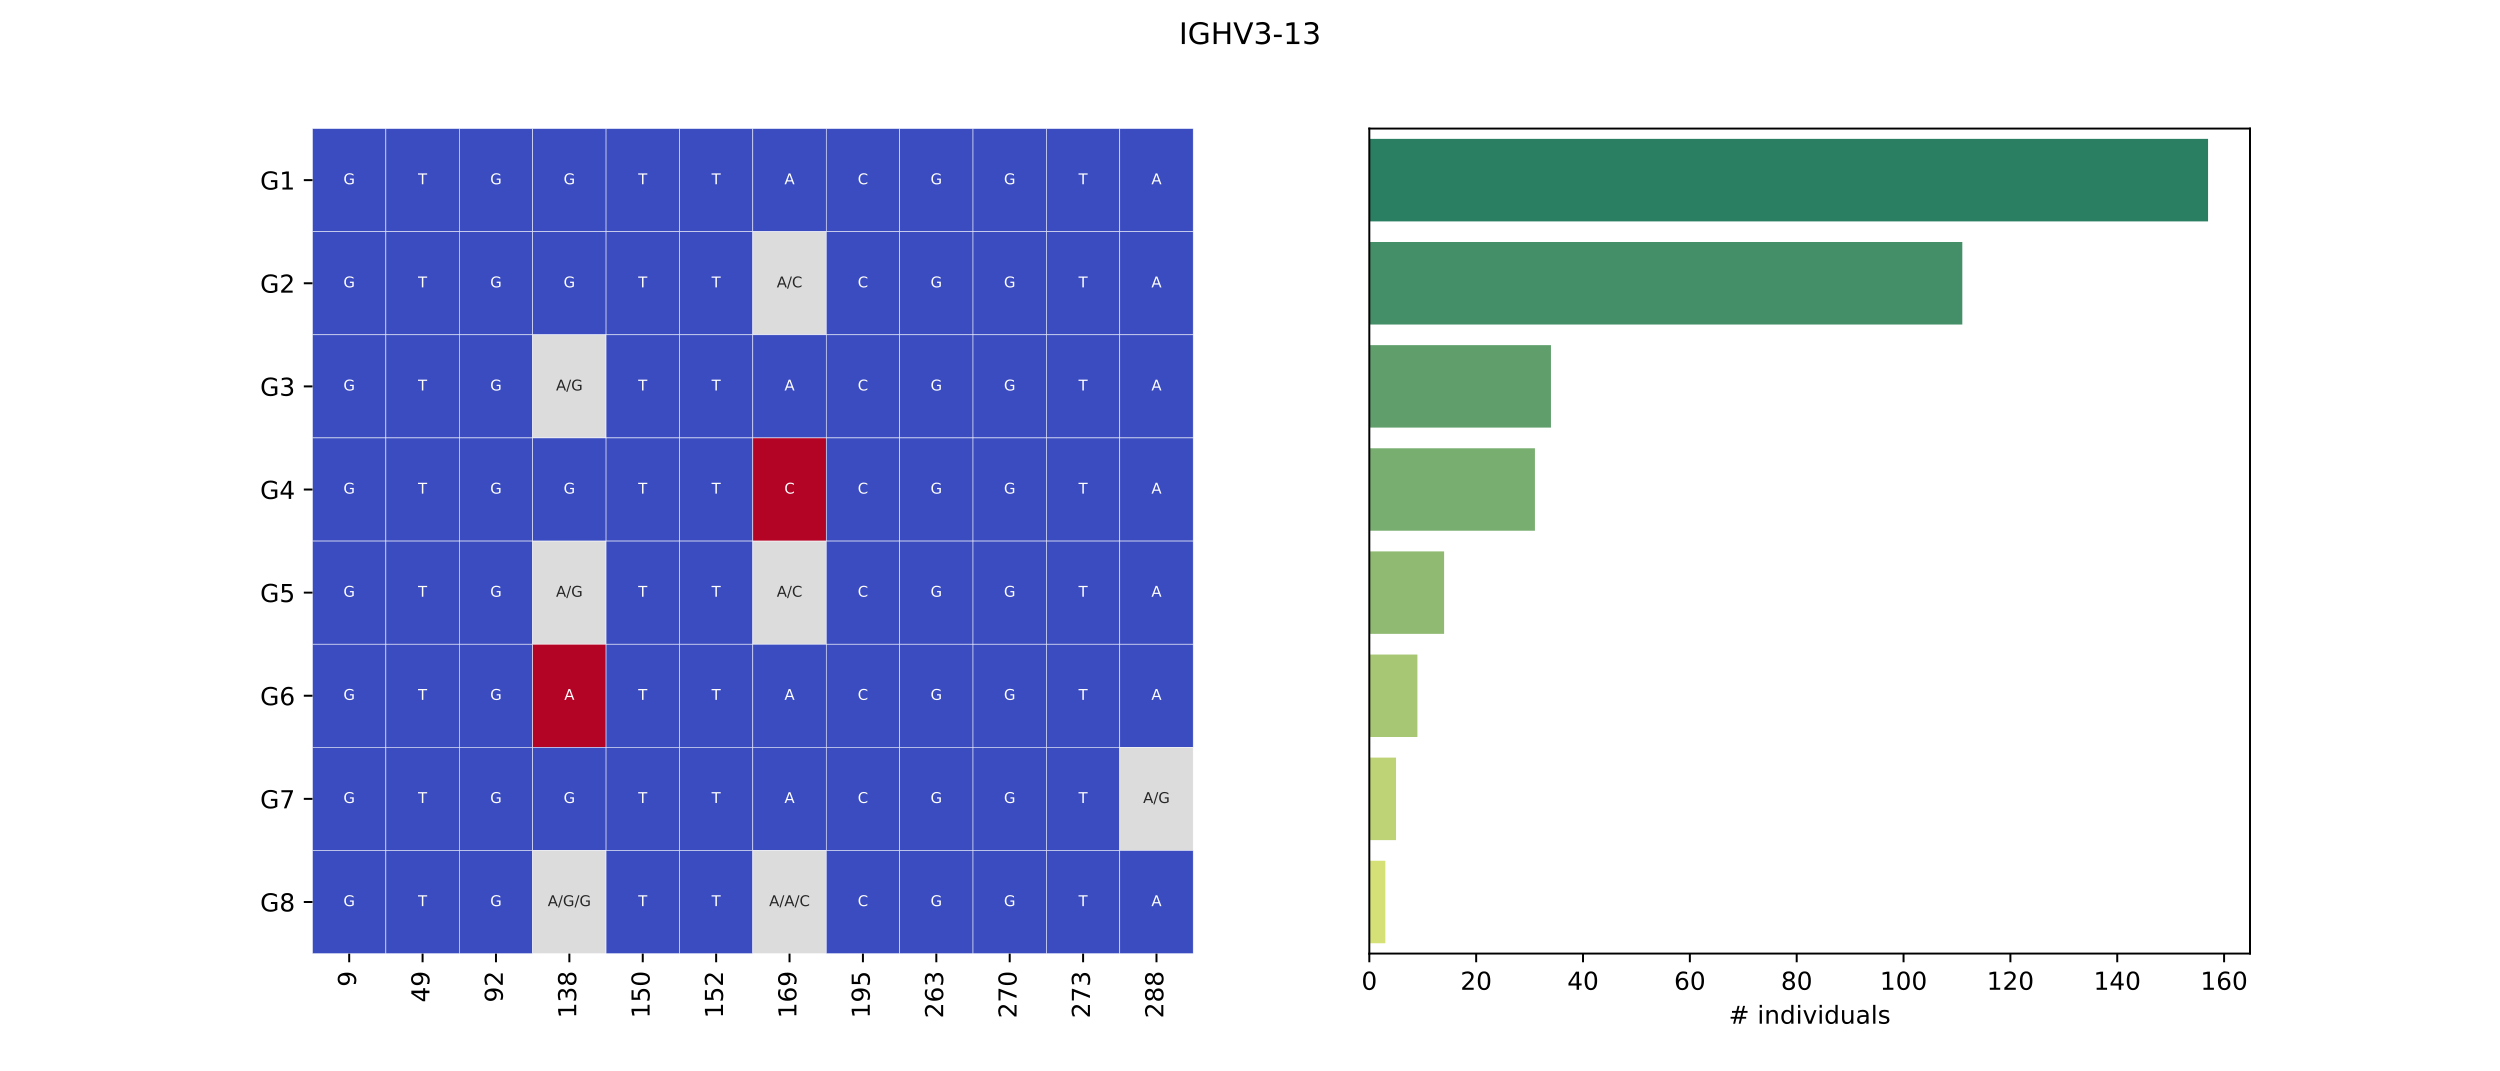 <?xml version="1.0" encoding="utf-8" standalone="no"?>
<!DOCTYPE svg PUBLIC "-//W3C//DTD SVG 1.1//EN"
  "http://www.w3.org/Graphics/SVG/1.1/DTD/svg11.dtd">
<!-- Created with matplotlib (https://matplotlib.org/) -->
<svg height="432pt" version="1.1" viewBox="0 0 1008 432" width="1008pt" xmlns="http://www.w3.org/2000/svg" xmlns:xlink="http://www.w3.org/1999/xlink">
 <defs>
  <style type="text/css">*{stroke-linecap:butt;stroke-linejoin:round;}</style>
 </defs>
 <g id="figure_1">
  <g id="patch_1">
   <path d="M 0 432 
L 1008 432 
L 1008 0 
L 0 0 
z
" style="fill:#ffffff;"/>
  </g>
  <g id="axes_1">
   <g id="patch_2">
    <path d="M 126 384.48 
L 481.091 384.48 
L 481.091 51.84 
L 126 51.84 
z
" style="fill:#ffffff;"/>
   </g>
   <g id="QuadMesh_1">
    <path clip-path="url(#p298247a38e)" d="M 126 51.84 
L 155.591 51.84 
L 155.591 93.42 
L 126 93.42 
L 126 51.84 
" style="fill:#3b4cc0;stroke:#ffffff;stroke-width:0.2;"/>
    <path clip-path="url(#p298247a38e)" d="M 155.591 51.84 
L 185.182 51.84 
L 185.182 93.42 
L 155.591 93.42 
L 155.591 51.84 
" style="fill:#3b4cc0;stroke:#ffffff;stroke-width:0.2;"/>
    <path clip-path="url(#p298247a38e)" d="M 185.182 51.84 
L 214.773 51.84 
L 214.773 93.42 
L 185.182 93.42 
L 185.182 51.84 
" style="fill:#3b4cc0;stroke:#ffffff;stroke-width:0.2;"/>
    <path clip-path="url(#p298247a38e)" d="M 214.773 51.84 
L 244.364 51.84 
L 244.364 93.42 
L 214.773 93.42 
L 214.773 51.84 
" style="fill:#3b4cc0;stroke:#ffffff;stroke-width:0.2;"/>
    <path clip-path="url(#p298247a38e)" d="M 244.364 51.84 
L 273.955 51.84 
L 273.955 93.42 
L 244.364 93.42 
L 244.364 51.84 
" style="fill:#3b4cc0;stroke:#ffffff;stroke-width:0.2;"/>
    <path clip-path="url(#p298247a38e)" d="M 273.955 51.84 
L 303.545 51.84 
L 303.545 93.42 
L 273.955 93.42 
L 273.955 51.84 
" style="fill:#3b4cc0;stroke:#ffffff;stroke-width:0.2;"/>
    <path clip-path="url(#p298247a38e)" d="M 303.545 51.84 
L 333.136 51.84 
L 333.136 93.42 
L 303.545 93.42 
L 303.545 51.84 
" style="fill:#3b4cc0;stroke:#ffffff;stroke-width:0.2;"/>
    <path clip-path="url(#p298247a38e)" d="M 333.136 51.84 
L 362.727 51.84 
L 362.727 93.42 
L 333.136 93.42 
L 333.136 51.84 
" style="fill:#3b4cc0;stroke:#ffffff;stroke-width:0.2;"/>
    <path clip-path="url(#p298247a38e)" d="M 362.727 51.84 
L 392.318 51.84 
L 392.318 93.42 
L 362.727 93.42 
L 362.727 51.84 
" style="fill:#3b4cc0;stroke:#ffffff;stroke-width:0.2;"/>
    <path clip-path="url(#p298247a38e)" d="M 392.318 51.84 
L 421.909 51.84 
L 421.909 93.42 
L 392.318 93.42 
L 392.318 51.84 
" style="fill:#3b4cc0;stroke:#ffffff;stroke-width:0.2;"/>
    <path clip-path="url(#p298247a38e)" d="M 421.909 51.84 
L 451.5 51.84 
L 451.5 93.42 
L 421.909 93.42 
L 421.909 51.84 
" style="fill:#3b4cc0;stroke:#ffffff;stroke-width:0.2;"/>
    <path clip-path="url(#p298247a38e)" d="M 451.5 51.84 
L 481.091 51.84 
L 481.091 93.42 
L 451.5 93.42 
L 451.5 51.84 
" style="fill:#3b4cc0;stroke:#ffffff;stroke-width:0.2;"/>
    <path clip-path="url(#p298247a38e)" d="M 126 93.42 
L 155.591 93.42 
L 155.591 135 
L 126 135 
L 126 93.42 
" style="fill:#3b4cc0;stroke:#ffffff;stroke-width:0.2;"/>
    <path clip-path="url(#p298247a38e)" d="M 155.591 93.42 
L 185.182 93.42 
L 185.182 135 
L 155.591 135 
L 155.591 93.42 
" style="fill:#3b4cc0;stroke:#ffffff;stroke-width:0.2;"/>
    <path clip-path="url(#p298247a38e)" d="M 185.182 93.42 
L 214.773 93.42 
L 214.773 135 
L 185.182 135 
L 185.182 93.42 
" style="fill:#3b4cc0;stroke:#ffffff;stroke-width:0.2;"/>
    <path clip-path="url(#p298247a38e)" d="M 214.773 93.42 
L 244.364 93.42 
L 244.364 135 
L 214.773 135 
L 214.773 93.42 
" style="fill:#3b4cc0;stroke:#ffffff;stroke-width:0.2;"/>
    <path clip-path="url(#p298247a38e)" d="M 244.364 93.42 
L 273.955 93.42 
L 273.955 135 
L 244.364 135 
L 244.364 93.42 
" style="fill:#3b4cc0;stroke:#ffffff;stroke-width:0.2;"/>
    <path clip-path="url(#p298247a38e)" d="M 273.955 93.42 
L 303.545 93.42 
L 303.545 135 
L 273.955 135 
L 273.955 93.42 
" style="fill:#3b4cc0;stroke:#ffffff;stroke-width:0.2;"/>
    <path clip-path="url(#p298247a38e)" d="M 303.545 93.42 
L 333.136 93.42 
L 333.136 135 
L 303.545 135 
L 303.545 93.42 
" style="fill:#dddcdc;stroke:#ffffff;stroke-width:0.2;"/>
    <path clip-path="url(#p298247a38e)" d="M 333.136 93.42 
L 362.727 93.42 
L 362.727 135 
L 333.136 135 
L 333.136 93.42 
" style="fill:#3b4cc0;stroke:#ffffff;stroke-width:0.2;"/>
    <path clip-path="url(#p298247a38e)" d="M 362.727 93.42 
L 392.318 93.42 
L 392.318 135 
L 362.727 135 
L 362.727 93.42 
" style="fill:#3b4cc0;stroke:#ffffff;stroke-width:0.2;"/>
    <path clip-path="url(#p298247a38e)" d="M 392.318 93.42 
L 421.909 93.42 
L 421.909 135 
L 392.318 135 
L 392.318 93.42 
" style="fill:#3b4cc0;stroke:#ffffff;stroke-width:0.2;"/>
    <path clip-path="url(#p298247a38e)" d="M 421.909 93.42 
L 451.5 93.42 
L 451.5 135 
L 421.909 135 
L 421.909 93.42 
" style="fill:#3b4cc0;stroke:#ffffff;stroke-width:0.2;"/>
    <path clip-path="url(#p298247a38e)" d="M 451.5 93.42 
L 481.091 93.42 
L 481.091 135 
L 451.5 135 
L 451.5 93.42 
" style="fill:#3b4cc0;stroke:#ffffff;stroke-width:0.2;"/>
    <path clip-path="url(#p298247a38e)" d="M 126 135 
L 155.591 135 
L 155.591 176.58 
L 126 176.58 
L 126 135 
" style="fill:#3b4cc0;stroke:#ffffff;stroke-width:0.2;"/>
    <path clip-path="url(#p298247a38e)" d="M 155.591 135 
L 185.182 135 
L 185.182 176.58 
L 155.591 176.58 
L 155.591 135 
" style="fill:#3b4cc0;stroke:#ffffff;stroke-width:0.2;"/>
    <path clip-path="url(#p298247a38e)" d="M 185.182 135 
L 214.773 135 
L 214.773 176.58 
L 185.182 176.58 
L 185.182 135 
" style="fill:#3b4cc0;stroke:#ffffff;stroke-width:0.2;"/>
    <path clip-path="url(#p298247a38e)" d="M 214.773 135 
L 244.364 135 
L 244.364 176.58 
L 214.773 176.58 
L 214.773 135 
" style="fill:#dddcdc;stroke:#ffffff;stroke-width:0.2;"/>
    <path clip-path="url(#p298247a38e)" d="M 244.364 135 
L 273.955 135 
L 273.955 176.58 
L 244.364 176.58 
L 244.364 135 
" style="fill:#3b4cc0;stroke:#ffffff;stroke-width:0.2;"/>
    <path clip-path="url(#p298247a38e)" d="M 273.955 135 
L 303.545 135 
L 303.545 176.58 
L 273.955 176.58 
L 273.955 135 
" style="fill:#3b4cc0;stroke:#ffffff;stroke-width:0.2;"/>
    <path clip-path="url(#p298247a38e)" d="M 303.545 135 
L 333.136 135 
L 333.136 176.58 
L 303.545 176.58 
L 303.545 135 
" style="fill:#3b4cc0;stroke:#ffffff;stroke-width:0.2;"/>
    <path clip-path="url(#p298247a38e)" d="M 333.136 135 
L 362.727 135 
L 362.727 176.58 
L 333.136 176.58 
L 333.136 135 
" style="fill:#3b4cc0;stroke:#ffffff;stroke-width:0.2;"/>
    <path clip-path="url(#p298247a38e)" d="M 362.727 135 
L 392.318 135 
L 392.318 176.58 
L 362.727 176.58 
L 362.727 135 
" style="fill:#3b4cc0;stroke:#ffffff;stroke-width:0.2;"/>
    <path clip-path="url(#p298247a38e)" d="M 392.318 135 
L 421.909 135 
L 421.909 176.58 
L 392.318 176.58 
L 392.318 135 
" style="fill:#3b4cc0;stroke:#ffffff;stroke-width:0.2;"/>
    <path clip-path="url(#p298247a38e)" d="M 421.909 135 
L 451.5 135 
L 451.5 176.58 
L 421.909 176.58 
L 421.909 135 
" style="fill:#3b4cc0;stroke:#ffffff;stroke-width:0.2;"/>
    <path clip-path="url(#p298247a38e)" d="M 451.5 135 
L 481.091 135 
L 481.091 176.58 
L 451.5 176.58 
L 451.5 135 
" style="fill:#3b4cc0;stroke:#ffffff;stroke-width:0.2;"/>
    <path clip-path="url(#p298247a38e)" d="M 126 176.58 
L 155.591 176.58 
L 155.591 218.16 
L 126 218.16 
L 126 176.58 
" style="fill:#3b4cc0;stroke:#ffffff;stroke-width:0.2;"/>
    <path clip-path="url(#p298247a38e)" d="M 155.591 176.58 
L 185.182 176.58 
L 185.182 218.16 
L 155.591 218.16 
L 155.591 176.58 
" style="fill:#3b4cc0;stroke:#ffffff;stroke-width:0.2;"/>
    <path clip-path="url(#p298247a38e)" d="M 185.182 176.58 
L 214.773 176.58 
L 214.773 218.16 
L 185.182 218.16 
L 185.182 176.58 
" style="fill:#3b4cc0;stroke:#ffffff;stroke-width:0.2;"/>
    <path clip-path="url(#p298247a38e)" d="M 214.773 176.58 
L 244.364 176.58 
L 244.364 218.16 
L 214.773 218.16 
L 214.773 176.58 
" style="fill:#3b4cc0;stroke:#ffffff;stroke-width:0.2;"/>
    <path clip-path="url(#p298247a38e)" d="M 244.364 176.58 
L 273.955 176.58 
L 273.955 218.16 
L 244.364 218.16 
L 244.364 176.58 
" style="fill:#3b4cc0;stroke:#ffffff;stroke-width:0.2;"/>
    <path clip-path="url(#p298247a38e)" d="M 273.955 176.58 
L 303.545 176.58 
L 303.545 218.16 
L 273.955 218.16 
L 273.955 176.58 
" style="fill:#3b4cc0;stroke:#ffffff;stroke-width:0.2;"/>
    <path clip-path="url(#p298247a38e)" d="M 303.545 176.58 
L 333.136 176.58 
L 333.136 218.16 
L 303.545 218.16 
L 303.545 176.58 
" style="fill:#b40426;stroke:#ffffff;stroke-width:0.2;"/>
    <path clip-path="url(#p298247a38e)" d="M 333.136 176.58 
L 362.727 176.58 
L 362.727 218.16 
L 333.136 218.16 
L 333.136 176.58 
" style="fill:#3b4cc0;stroke:#ffffff;stroke-width:0.2;"/>
    <path clip-path="url(#p298247a38e)" d="M 362.727 176.58 
L 392.318 176.58 
L 392.318 218.16 
L 362.727 218.16 
L 362.727 176.58 
" style="fill:#3b4cc0;stroke:#ffffff;stroke-width:0.2;"/>
    <path clip-path="url(#p298247a38e)" d="M 392.318 176.58 
L 421.909 176.58 
L 421.909 218.16 
L 392.318 218.16 
L 392.318 176.58 
" style="fill:#3b4cc0;stroke:#ffffff;stroke-width:0.2;"/>
    <path clip-path="url(#p298247a38e)" d="M 421.909 176.58 
L 451.5 176.58 
L 451.5 218.16 
L 421.909 218.16 
L 421.909 176.58 
" style="fill:#3b4cc0;stroke:#ffffff;stroke-width:0.2;"/>
    <path clip-path="url(#p298247a38e)" d="M 451.5 176.58 
L 481.091 176.58 
L 481.091 218.16 
L 451.5 218.16 
L 451.5 176.58 
" style="fill:#3b4cc0;stroke:#ffffff;stroke-width:0.2;"/>
    <path clip-path="url(#p298247a38e)" d="M 126 218.16 
L 155.591 218.16 
L 155.591 259.74 
L 126 259.74 
L 126 218.16 
" style="fill:#3b4cc0;stroke:#ffffff;stroke-width:0.2;"/>
    <path clip-path="url(#p298247a38e)" d="M 155.591 218.16 
L 185.182 218.16 
L 185.182 259.74 
L 155.591 259.74 
L 155.591 218.16 
" style="fill:#3b4cc0;stroke:#ffffff;stroke-width:0.2;"/>
    <path clip-path="url(#p298247a38e)" d="M 185.182 218.16 
L 214.773 218.16 
L 214.773 259.74 
L 185.182 259.74 
L 185.182 218.16 
" style="fill:#3b4cc0;stroke:#ffffff;stroke-width:0.2;"/>
    <path clip-path="url(#p298247a38e)" d="M 214.773 218.16 
L 244.364 218.16 
L 244.364 259.74 
L 214.773 259.74 
L 214.773 218.16 
" style="fill:#dddcdc;stroke:#ffffff;stroke-width:0.2;"/>
    <path clip-path="url(#p298247a38e)" d="M 244.364 218.16 
L 273.955 218.16 
L 273.955 259.74 
L 244.364 259.74 
L 244.364 218.16 
" style="fill:#3b4cc0;stroke:#ffffff;stroke-width:0.2;"/>
    <path clip-path="url(#p298247a38e)" d="M 273.955 218.16 
L 303.545 218.16 
L 303.545 259.74 
L 273.955 259.74 
L 273.955 218.16 
" style="fill:#3b4cc0;stroke:#ffffff;stroke-width:0.2;"/>
    <path clip-path="url(#p298247a38e)" d="M 303.545 218.16 
L 333.136 218.16 
L 333.136 259.74 
L 303.545 259.74 
L 303.545 218.16 
" style="fill:#dddcdc;stroke:#ffffff;stroke-width:0.2;"/>
    <path clip-path="url(#p298247a38e)" d="M 333.136 218.16 
L 362.727 218.16 
L 362.727 259.74 
L 333.136 259.74 
L 333.136 218.16 
" style="fill:#3b4cc0;stroke:#ffffff;stroke-width:0.2;"/>
    <path clip-path="url(#p298247a38e)" d="M 362.727 218.16 
L 392.318 218.16 
L 392.318 259.74 
L 362.727 259.74 
L 362.727 218.16 
" style="fill:#3b4cc0;stroke:#ffffff;stroke-width:0.2;"/>
    <path clip-path="url(#p298247a38e)" d="M 392.318 218.16 
L 421.909 218.16 
L 421.909 259.74 
L 392.318 259.74 
L 392.318 218.16 
" style="fill:#3b4cc0;stroke:#ffffff;stroke-width:0.2;"/>
    <path clip-path="url(#p298247a38e)" d="M 421.909 218.16 
L 451.5 218.16 
L 451.5 259.74 
L 421.909 259.74 
L 421.909 218.16 
" style="fill:#3b4cc0;stroke:#ffffff;stroke-width:0.2;"/>
    <path clip-path="url(#p298247a38e)" d="M 451.5 218.16 
L 481.091 218.16 
L 481.091 259.74 
L 451.5 259.74 
L 451.5 218.16 
" style="fill:#3b4cc0;stroke:#ffffff;stroke-width:0.2;"/>
    <path clip-path="url(#p298247a38e)" d="M 126 259.74 
L 155.591 259.74 
L 155.591 301.32 
L 126 301.32 
L 126 259.74 
" style="fill:#3b4cc0;stroke:#ffffff;stroke-width:0.2;"/>
    <path clip-path="url(#p298247a38e)" d="M 155.591 259.74 
L 185.182 259.74 
L 185.182 301.32 
L 155.591 301.32 
L 155.591 259.74 
" style="fill:#3b4cc0;stroke:#ffffff;stroke-width:0.2;"/>
    <path clip-path="url(#p298247a38e)" d="M 185.182 259.74 
L 214.773 259.74 
L 214.773 301.32 
L 185.182 301.32 
L 185.182 259.74 
" style="fill:#3b4cc0;stroke:#ffffff;stroke-width:0.2;"/>
    <path clip-path="url(#p298247a38e)" d="M 214.773 259.74 
L 244.364 259.74 
L 244.364 301.32 
L 214.773 301.32 
L 214.773 259.74 
" style="fill:#b40426;stroke:#ffffff;stroke-width:0.2;"/>
    <path clip-path="url(#p298247a38e)" d="M 244.364 259.74 
L 273.955 259.74 
L 273.955 301.32 
L 244.364 301.32 
L 244.364 259.74 
" style="fill:#3b4cc0;stroke:#ffffff;stroke-width:0.2;"/>
    <path clip-path="url(#p298247a38e)" d="M 273.955 259.74 
L 303.545 259.74 
L 303.545 301.32 
L 273.955 301.32 
L 273.955 259.74 
" style="fill:#3b4cc0;stroke:#ffffff;stroke-width:0.2;"/>
    <path clip-path="url(#p298247a38e)" d="M 303.545 259.74 
L 333.136 259.74 
L 333.136 301.32 
L 303.545 301.32 
L 303.545 259.74 
" style="fill:#3b4cc0;stroke:#ffffff;stroke-width:0.2;"/>
    <path clip-path="url(#p298247a38e)" d="M 333.136 259.74 
L 362.727 259.74 
L 362.727 301.32 
L 333.136 301.32 
L 333.136 259.74 
" style="fill:#3b4cc0;stroke:#ffffff;stroke-width:0.2;"/>
    <path clip-path="url(#p298247a38e)" d="M 362.727 259.74 
L 392.318 259.74 
L 392.318 301.32 
L 362.727 301.32 
L 362.727 259.74 
" style="fill:#3b4cc0;stroke:#ffffff;stroke-width:0.2;"/>
    <path clip-path="url(#p298247a38e)" d="M 392.318 259.74 
L 421.909 259.74 
L 421.909 301.32 
L 392.318 301.32 
L 392.318 259.74 
" style="fill:#3b4cc0;stroke:#ffffff;stroke-width:0.2;"/>
    <path clip-path="url(#p298247a38e)" d="M 421.909 259.74 
L 451.5 259.74 
L 451.5 301.32 
L 421.909 301.32 
L 421.909 259.74 
" style="fill:#3b4cc0;stroke:#ffffff;stroke-width:0.2;"/>
    <path clip-path="url(#p298247a38e)" d="M 451.5 259.74 
L 481.091 259.74 
L 481.091 301.32 
L 451.5 301.32 
L 451.5 259.74 
" style="fill:#3b4cc0;stroke:#ffffff;stroke-width:0.2;"/>
    <path clip-path="url(#p298247a38e)" d="M 126 301.32 
L 155.591 301.32 
L 155.591 342.9 
L 126 342.9 
L 126 301.32 
" style="fill:#3b4cc0;stroke:#ffffff;stroke-width:0.2;"/>
    <path clip-path="url(#p298247a38e)" d="M 155.591 301.32 
L 185.182 301.32 
L 185.182 342.9 
L 155.591 342.9 
L 155.591 301.32 
" style="fill:#3b4cc0;stroke:#ffffff;stroke-width:0.2;"/>
    <path clip-path="url(#p298247a38e)" d="M 185.182 301.32 
L 214.773 301.32 
L 214.773 342.9 
L 185.182 342.9 
L 185.182 301.32 
" style="fill:#3b4cc0;stroke:#ffffff;stroke-width:0.2;"/>
    <path clip-path="url(#p298247a38e)" d="M 214.773 301.32 
L 244.364 301.32 
L 244.364 342.9 
L 214.773 342.9 
L 214.773 301.32 
" style="fill:#3b4cc0;stroke:#ffffff;stroke-width:0.2;"/>
    <path clip-path="url(#p298247a38e)" d="M 244.364 301.32 
L 273.955 301.32 
L 273.955 342.9 
L 244.364 342.9 
L 244.364 301.32 
" style="fill:#3b4cc0;stroke:#ffffff;stroke-width:0.2;"/>
    <path clip-path="url(#p298247a38e)" d="M 273.955 301.32 
L 303.545 301.32 
L 303.545 342.9 
L 273.955 342.9 
L 273.955 301.32 
" style="fill:#3b4cc0;stroke:#ffffff;stroke-width:0.2;"/>
    <path clip-path="url(#p298247a38e)" d="M 303.545 301.32 
L 333.136 301.32 
L 333.136 342.9 
L 303.545 342.9 
L 303.545 301.32 
" style="fill:#3b4cc0;stroke:#ffffff;stroke-width:0.2;"/>
    <path clip-path="url(#p298247a38e)" d="M 333.136 301.32 
L 362.727 301.32 
L 362.727 342.9 
L 333.136 342.9 
L 333.136 301.32 
" style="fill:#3b4cc0;stroke:#ffffff;stroke-width:0.2;"/>
    <path clip-path="url(#p298247a38e)" d="M 362.727 301.32 
L 392.318 301.32 
L 392.318 342.9 
L 362.727 342.9 
L 362.727 301.32 
" style="fill:#3b4cc0;stroke:#ffffff;stroke-width:0.2;"/>
    <path clip-path="url(#p298247a38e)" d="M 392.318 301.32 
L 421.909 301.32 
L 421.909 342.9 
L 392.318 342.9 
L 392.318 301.32 
" style="fill:#3b4cc0;stroke:#ffffff;stroke-width:0.2;"/>
    <path clip-path="url(#p298247a38e)" d="M 421.909 301.32 
L 451.5 301.32 
L 451.5 342.9 
L 421.909 342.9 
L 421.909 301.32 
" style="fill:#3b4cc0;stroke:#ffffff;stroke-width:0.2;"/>
    <path clip-path="url(#p298247a38e)" d="M 451.5 301.32 
L 481.091 301.32 
L 481.091 342.9 
L 451.5 342.9 
L 451.5 301.32 
" style="fill:#dddcdc;stroke:#ffffff;stroke-width:0.2;"/>
    <path clip-path="url(#p298247a38e)" d="M 126 342.9 
L 155.591 342.9 
L 155.591 384.48 
L 126 384.48 
L 126 342.9 
" style="fill:#3b4cc0;stroke:#ffffff;stroke-width:0.2;"/>
    <path clip-path="url(#p298247a38e)" d="M 155.591 342.9 
L 185.182 342.9 
L 185.182 384.48 
L 155.591 384.48 
L 155.591 342.9 
" style="fill:#3b4cc0;stroke:#ffffff;stroke-width:0.2;"/>
    <path clip-path="url(#p298247a38e)" d="M 185.182 342.9 
L 214.773 342.9 
L 214.773 384.48 
L 185.182 384.48 
L 185.182 342.9 
" style="fill:#3b4cc0;stroke:#ffffff;stroke-width:0.2;"/>
    <path clip-path="url(#p298247a38e)" d="M 214.773 342.9 
L 244.364 342.9 
L 244.364 384.48 
L 214.773 384.48 
L 214.773 342.9 
" style="fill:#dddcdc;stroke:#ffffff;stroke-width:0.2;"/>
    <path clip-path="url(#p298247a38e)" d="M 244.364 342.9 
L 273.955 342.9 
L 273.955 384.48 
L 244.364 384.48 
L 244.364 342.9 
" style="fill:#3b4cc0;stroke:#ffffff;stroke-width:0.2;"/>
    <path clip-path="url(#p298247a38e)" d="M 273.955 342.9 
L 303.545 342.9 
L 303.545 384.48 
L 273.955 384.48 
L 273.955 342.9 
" style="fill:#3b4cc0;stroke:#ffffff;stroke-width:0.2;"/>
    <path clip-path="url(#p298247a38e)" d="M 303.545 342.9 
L 333.136 342.9 
L 333.136 384.48 
L 303.545 384.48 
L 303.545 342.9 
" style="fill:#dddcdc;stroke:#ffffff;stroke-width:0.2;"/>
    <path clip-path="url(#p298247a38e)" d="M 333.136 342.9 
L 362.727 342.9 
L 362.727 384.48 
L 333.136 384.48 
L 333.136 342.9 
" style="fill:#3b4cc0;stroke:#ffffff;stroke-width:0.2;"/>
    <path clip-path="url(#p298247a38e)" d="M 362.727 342.9 
L 392.318 342.9 
L 392.318 384.48 
L 362.727 384.48 
L 362.727 342.9 
" style="fill:#3b4cc0;stroke:#ffffff;stroke-width:0.2;"/>
    <path clip-path="url(#p298247a38e)" d="M 392.318 342.9 
L 421.909 342.9 
L 421.909 384.48 
L 392.318 384.48 
L 392.318 342.9 
" style="fill:#3b4cc0;stroke:#ffffff;stroke-width:0.2;"/>
    <path clip-path="url(#p298247a38e)" d="M 421.909 342.9 
L 451.5 342.9 
L 451.5 384.48 
L 421.909 384.48 
L 421.909 342.9 
" style="fill:#3b4cc0;stroke:#ffffff;stroke-width:0.2;"/>
    <path clip-path="url(#p298247a38e)" d="M 451.5 342.9 
L 481.091 342.9 
L 481.091 384.48 
L 451.5 384.48 
L 451.5 342.9 
" style="fill:#3b4cc0;stroke:#ffffff;stroke-width:0.2;"/>
   </g>
   <g id="matplotlib.axis_1">
    <g id="xtick_1">
     <g id="line2d_1">
      <defs>
       <path d="M 0 0 
L 0 3.5 
" id="mf6b28bc250" style="stroke:#000000;stroke-width:0.8;"/>
      </defs>
      <g>
       <use style="stroke:#000000;stroke-width:0.8;" x="140.795" xlink:href="#mf6b28bc250" y="384.48"/>
      </g>
     </g>
     <g id="text_1">
      <!-- 9 -->
      <g transform="translate(143.555 397.842)rotate(-90)scale(0.1 -0.1)">
       <defs>
        <path d="M 10.984 1.516 
L 10.984 10.5 
Q 14.703 8.734 18.5 7.812 
Q 22.312 6.891 25.984 6.891 
Q 35.75 6.891 40.891 13.453 
Q 46.047 20.016 46.781 33.406 
Q 43.953 29.203 39.594 26.953 
Q 35.25 24.703 29.984 24.703 
Q 19.047 24.703 12.672 31.312 
Q 6.297 37.938 6.297 49.422 
Q 6.297 60.641 12.938 67.422 
Q 19.578 74.219 30.609 74.219 
Q 43.266 74.219 49.922 64.516 
Q 56.594 54.828 56.594 36.375 
Q 56.594 19.141 48.406 8.859 
Q 40.234 -1.422 26.422 -1.422 
Q 22.703 -1.422 18.891 -0.688 
Q 15.094 0.047 10.984 1.516 
z
M 30.609 32.422 
Q 37.25 32.422 41.125 36.953 
Q 45.016 41.5 45.016 49.422 
Q 45.016 57.281 41.125 61.844 
Q 37.25 66.406 30.609 66.406 
Q 23.969 66.406 20.094 61.844 
Q 16.219 57.281 16.219 49.422 
Q 16.219 41.5 20.094 36.953 
Q 23.969 32.422 30.609 32.422 
z
" id="DejaVuSans-57"/>
       </defs>
       <use xlink:href="#DejaVuSans-57"/>
      </g>
     </g>
    </g>
    <g id="xtick_2">
     <g id="line2d_2">
      <g>
       <use style="stroke:#000000;stroke-width:0.8;" x="170.386" xlink:href="#mf6b28bc250" y="384.48"/>
      </g>
     </g>
     <g id="text_2">
      <!-- 49 -->
      <g transform="translate(173.146 404.205)rotate(-90)scale(0.1 -0.1)">
       <defs>
        <path d="M 37.797 64.312 
L 12.891 25.391 
L 37.797 25.391 
z
M 35.203 72.906 
L 47.609 72.906 
L 47.609 25.391 
L 58.016 25.391 
L 58.016 17.188 
L 47.609 17.188 
L 47.609 0 
L 37.797 0 
L 37.797 17.188 
L 4.891 17.188 
L 4.891 26.703 
z
" id="DejaVuSans-52"/>
       </defs>
       <use xlink:href="#DejaVuSans-52"/>
       <use x="63.623" xlink:href="#DejaVuSans-57"/>
      </g>
     </g>
    </g>
    <g id="xtick_3">
     <g id="line2d_3">
      <g>
       <use style="stroke:#000000;stroke-width:0.8;" x="199.977" xlink:href="#mf6b28bc250" y="384.48"/>
      </g>
     </g>
     <g id="text_3">
      <!-- 92 -->
      <g transform="translate(202.737 404.205)rotate(-90)scale(0.1 -0.1)">
       <defs>
        <path d="M 19.188 8.297 
L 53.609 8.297 
L 53.609 0 
L 7.328 0 
L 7.328 8.297 
Q 12.938 14.109 22.625 23.891 
Q 32.328 33.688 34.812 36.531 
Q 39.547 41.844 41.422 45.531 
Q 43.312 49.219 43.312 52.781 
Q 43.312 58.594 39.234 62.25 
Q 35.156 65.922 28.609 65.922 
Q 23.969 65.922 18.812 64.312 
Q 13.672 62.703 7.812 59.422 
L 7.812 69.391 
Q 13.766 71.781 18.938 73 
Q 24.125 74.219 28.422 74.219 
Q 39.75 74.219 46.484 68.547 
Q 53.219 62.891 53.219 53.422 
Q 53.219 48.922 51.531 44.891 
Q 49.859 40.875 45.406 35.406 
Q 44.188 33.984 37.641 27.219 
Q 31.109 20.453 19.188 8.297 
z
" id="DejaVuSans-50"/>
       </defs>
       <use xlink:href="#DejaVuSans-57"/>
       <use x="63.623" xlink:href="#DejaVuSans-50"/>
      </g>
     </g>
    </g>
    <g id="xtick_4">
     <g id="line2d_4">
      <g>
       <use style="stroke:#000000;stroke-width:0.8;" x="229.568" xlink:href="#mf6b28bc250" y="384.48"/>
      </g>
     </g>
     <g id="text_4">
      <!-- 138 -->
      <g transform="translate(232.328 410.567)rotate(-90)scale(0.1 -0.1)">
       <defs>
        <path d="M 12.406 8.297 
L 28.516 8.297 
L 28.516 63.922 
L 10.984 60.406 
L 10.984 69.391 
L 28.422 72.906 
L 38.281 72.906 
L 38.281 8.297 
L 54.391 8.297 
L 54.391 0 
L 12.406 0 
z
" id="DejaVuSans-49"/>
        <path d="M 40.578 39.312 
Q 47.656 37.797 51.625 33 
Q 55.609 28.219 55.609 21.188 
Q 55.609 10.406 48.188 4.484 
Q 40.766 -1.422 27.094 -1.422 
Q 22.516 -1.422 17.656 -0.516 
Q 12.797 0.391 7.625 2.203 
L 7.625 11.719 
Q 11.719 9.328 16.594 8.109 
Q 21.484 6.891 26.812 6.891 
Q 36.078 6.891 40.938 10.547 
Q 45.797 14.203 45.797 21.188 
Q 45.797 27.641 41.281 31.266 
Q 36.766 34.906 28.719 34.906 
L 20.219 34.906 
L 20.219 43.016 
L 29.109 43.016 
Q 36.375 43.016 40.234 45.922 
Q 44.094 48.828 44.094 54.297 
Q 44.094 59.906 40.109 62.906 
Q 36.141 65.922 28.719 65.922 
Q 24.656 65.922 20.016 65.031 
Q 15.375 64.156 9.812 62.312 
L 9.812 71.094 
Q 15.438 72.656 20.344 73.438 
Q 25.25 74.219 29.594 74.219 
Q 40.828 74.219 47.359 69.109 
Q 53.906 64.016 53.906 55.328 
Q 53.906 49.266 50.438 45.094 
Q 46.969 40.922 40.578 39.312 
z
" id="DejaVuSans-51"/>
        <path d="M 31.781 34.625 
Q 24.75 34.625 20.719 30.859 
Q 16.703 27.094 16.703 20.516 
Q 16.703 13.922 20.719 10.156 
Q 24.75 6.391 31.781 6.391 
Q 38.812 6.391 42.859 10.172 
Q 46.922 13.969 46.922 20.516 
Q 46.922 27.094 42.891 30.859 
Q 38.875 34.625 31.781 34.625 
z
M 21.922 38.812 
Q 15.578 40.375 12.031 44.719 
Q 8.5 49.078 8.5 55.328 
Q 8.5 64.062 14.719 69.141 
Q 20.953 74.219 31.781 74.219 
Q 42.672 74.219 48.875 69.141 
Q 55.078 64.062 55.078 55.328 
Q 55.078 49.078 51.531 44.719 
Q 48 40.375 41.703 38.812 
Q 48.828 37.156 52.797 32.312 
Q 56.781 27.484 56.781 20.516 
Q 56.781 9.906 50.312 4.234 
Q 43.844 -1.422 31.781 -1.422 
Q 19.734 -1.422 13.25 4.234 
Q 6.781 9.906 6.781 20.516 
Q 6.781 27.484 10.781 32.312 
Q 14.797 37.156 21.922 38.812 
z
M 18.312 54.391 
Q 18.312 48.734 21.844 45.562 
Q 25.391 42.391 31.781 42.391 
Q 38.141 42.391 41.719 45.562 
Q 45.312 48.734 45.312 54.391 
Q 45.312 60.062 41.719 63.234 
Q 38.141 66.406 31.781 66.406 
Q 25.391 66.406 21.844 63.234 
Q 18.312 60.062 18.312 54.391 
z
" id="DejaVuSans-56"/>
       </defs>
       <use xlink:href="#DejaVuSans-49"/>
       <use x="63.623" xlink:href="#DejaVuSans-51"/>
       <use x="127.246" xlink:href="#DejaVuSans-56"/>
      </g>
     </g>
    </g>
    <g id="xtick_5">
     <g id="line2d_5">
      <g>
       <use style="stroke:#000000;stroke-width:0.8;" x="259.159" xlink:href="#mf6b28bc250" y="384.48"/>
      </g>
     </g>
     <g id="text_5">
      <!-- 150 -->
      <g transform="translate(261.918 410.567)rotate(-90)scale(0.1 -0.1)">
       <defs>
        <path d="M 10.797 72.906 
L 49.516 72.906 
L 49.516 64.594 
L 19.828 64.594 
L 19.828 46.734 
Q 21.969 47.469 24.109 47.828 
Q 26.266 48.188 28.422 48.188 
Q 40.625 48.188 47.75 41.5 
Q 54.891 34.812 54.891 23.391 
Q 54.891 11.625 47.562 5.094 
Q 40.234 -1.422 26.906 -1.422 
Q 22.312 -1.422 17.547 -0.641 
Q 12.797 0.141 7.719 1.703 
L 7.719 11.625 
Q 12.109 9.234 16.797 8.062 
Q 21.484 6.891 26.703 6.891 
Q 35.156 6.891 40.078 11.328 
Q 45.016 15.766 45.016 23.391 
Q 45.016 31 40.078 35.438 
Q 35.156 39.891 26.703 39.891 
Q 22.75 39.891 18.812 39.016 
Q 14.891 38.141 10.797 36.281 
z
" id="DejaVuSans-53"/>
        <path d="M 31.781 66.406 
Q 24.172 66.406 20.328 58.906 
Q 16.5 51.422 16.5 36.375 
Q 16.5 21.391 20.328 13.891 
Q 24.172 6.391 31.781 6.391 
Q 39.453 6.391 43.281 13.891 
Q 47.125 21.391 47.125 36.375 
Q 47.125 51.422 43.281 58.906 
Q 39.453 66.406 31.781 66.406 
z
M 31.781 74.219 
Q 44.047 74.219 50.516 64.516 
Q 56.984 54.828 56.984 36.375 
Q 56.984 17.969 50.516 8.266 
Q 44.047 -1.422 31.781 -1.422 
Q 19.531 -1.422 13.062 8.266 
Q 6.594 17.969 6.594 36.375 
Q 6.594 54.828 13.062 64.516 
Q 19.531 74.219 31.781 74.219 
z
" id="DejaVuSans-48"/>
       </defs>
       <use xlink:href="#DejaVuSans-49"/>
       <use x="63.623" xlink:href="#DejaVuSans-53"/>
       <use x="127.246" xlink:href="#DejaVuSans-48"/>
      </g>
     </g>
    </g>
    <g id="xtick_6">
     <g id="line2d_6">
      <g>
       <use style="stroke:#000000;stroke-width:0.8;" x="288.75" xlink:href="#mf6b28bc250" y="384.48"/>
      </g>
     </g>
     <g id="text_6">
      <!-- 152 -->
      <g transform="translate(291.509 410.567)rotate(-90)scale(0.1 -0.1)">
       <use xlink:href="#DejaVuSans-49"/>
       <use x="63.623" xlink:href="#DejaVuSans-53"/>
       <use x="127.246" xlink:href="#DejaVuSans-50"/>
      </g>
     </g>
    </g>
    <g id="xtick_7">
     <g id="line2d_7">
      <g>
       <use style="stroke:#000000;stroke-width:0.8;" x="318.341" xlink:href="#mf6b28bc250" y="384.48"/>
      </g>
     </g>
     <g id="text_7">
      <!-- 169 -->
      <g transform="translate(321.1 410.567)rotate(-90)scale(0.1 -0.1)">
       <defs>
        <path d="M 33.016 40.375 
Q 26.375 40.375 22.484 35.828 
Q 18.609 31.297 18.609 23.391 
Q 18.609 15.531 22.484 10.953 
Q 26.375 6.391 33.016 6.391 
Q 39.656 6.391 43.531 10.953 
Q 47.406 15.531 47.406 23.391 
Q 47.406 31.297 43.531 35.828 
Q 39.656 40.375 33.016 40.375 
z
M 52.594 71.297 
L 52.594 62.312 
Q 48.875 64.062 45.094 64.984 
Q 41.312 65.922 37.594 65.922 
Q 27.828 65.922 22.672 59.328 
Q 17.531 52.734 16.797 39.406 
Q 19.672 43.656 24.016 45.922 
Q 28.375 48.188 33.594 48.188 
Q 44.578 48.188 50.953 41.516 
Q 57.328 34.859 57.328 23.391 
Q 57.328 12.156 50.688 5.359 
Q 44.047 -1.422 33.016 -1.422 
Q 20.359 -1.422 13.672 8.266 
Q 6.984 17.969 6.984 36.375 
Q 6.984 53.656 15.188 63.938 
Q 23.391 74.219 37.203 74.219 
Q 40.922 74.219 44.703 73.484 
Q 48.484 72.75 52.594 71.297 
z
" id="DejaVuSans-54"/>
       </defs>
       <use xlink:href="#DejaVuSans-49"/>
       <use x="63.623" xlink:href="#DejaVuSans-54"/>
       <use x="127.246" xlink:href="#DejaVuSans-57"/>
      </g>
     </g>
    </g>
    <g id="xtick_8">
     <g id="line2d_8">
      <g>
       <use style="stroke:#000000;stroke-width:0.8;" x="347.932" xlink:href="#mf6b28bc250" y="384.48"/>
      </g>
     </g>
     <g id="text_8">
      <!-- 195 -->
      <g transform="translate(350.691 410.567)rotate(-90)scale(0.1 -0.1)">
       <use xlink:href="#DejaVuSans-49"/>
       <use x="63.623" xlink:href="#DejaVuSans-57"/>
       <use x="127.246" xlink:href="#DejaVuSans-53"/>
      </g>
     </g>
    </g>
    <g id="xtick_9">
     <g id="line2d_9">
      <g>
       <use style="stroke:#000000;stroke-width:0.8;" x="377.523" xlink:href="#mf6b28bc250" y="384.48"/>
      </g>
     </g>
     <g id="text_9">
      <!-- 263 -->
      <g transform="translate(380.282 410.567)rotate(-90)scale(0.1 -0.1)">
       <use xlink:href="#DejaVuSans-50"/>
       <use x="63.623" xlink:href="#DejaVuSans-54"/>
       <use x="127.246" xlink:href="#DejaVuSans-51"/>
      </g>
     </g>
    </g>
    <g id="xtick_10">
     <g id="line2d_10">
      <g>
       <use style="stroke:#000000;stroke-width:0.8;" x="407.114" xlink:href="#mf6b28bc250" y="384.48"/>
      </g>
     </g>
     <g id="text_10">
      <!-- 270 -->
      <g transform="translate(409.873 410.567)rotate(-90)scale(0.1 -0.1)">
       <defs>
        <path d="M 8.203 72.906 
L 55.078 72.906 
L 55.078 68.703 
L 28.609 0 
L 18.312 0 
L 43.219 64.594 
L 8.203 64.594 
z
" id="DejaVuSans-55"/>
       </defs>
       <use xlink:href="#DejaVuSans-50"/>
       <use x="63.623" xlink:href="#DejaVuSans-55"/>
       <use x="127.246" xlink:href="#DejaVuSans-48"/>
      </g>
     </g>
    </g>
    <g id="xtick_11">
     <g id="line2d_11">
      <g>
       <use style="stroke:#000000;stroke-width:0.8;" x="436.705" xlink:href="#mf6b28bc250" y="384.48"/>
      </g>
     </g>
     <g id="text_11">
      <!-- 273 -->
      <g transform="translate(439.464 410.567)rotate(-90)scale(0.1 -0.1)">
       <use xlink:href="#DejaVuSans-50"/>
       <use x="63.623" xlink:href="#DejaVuSans-55"/>
       <use x="127.246" xlink:href="#DejaVuSans-51"/>
      </g>
     </g>
    </g>
    <g id="xtick_12">
     <g id="line2d_12">
      <g>
       <use style="stroke:#000000;stroke-width:0.8;" x="466.295" xlink:href="#mf6b28bc250" y="384.48"/>
      </g>
     </g>
     <g id="text_12">
      <!-- 288 -->
      <g transform="translate(469.055 410.567)rotate(-90)scale(0.1 -0.1)">
       <use xlink:href="#DejaVuSans-50"/>
       <use x="63.623" xlink:href="#DejaVuSans-56"/>
       <use x="127.246" xlink:href="#DejaVuSans-56"/>
      </g>
     </g>
    </g>
   </g>
   <g id="matplotlib.axis_2">
    <g id="ytick_1">
     <g id="line2d_13">
      <defs>
       <path d="M 0 0 
L -3.5 0 
" id="mda420de8bc" style="stroke:#000000;stroke-width:0.8;"/>
      </defs>
      <g>
       <use style="stroke:#000000;stroke-width:0.8;" x="126" xlink:href="#mda420de8bc" y="72.63"/>
      </g>
     </g>
     <g id="text_13">
      <!-- G1 -->
      <g transform="translate(104.889 76.429)scale(0.1 -0.1)">
       <defs>
        <path d="M 59.516 10.406 
L 59.516 29.984 
L 43.406 29.984 
L 43.406 38.094 
L 69.281 38.094 
L 69.281 6.781 
Q 63.578 2.734 56.688 0.656 
Q 49.812 -1.422 42 -1.422 
Q 24.906 -1.422 15.25 8.562 
Q 5.609 18.562 5.609 36.375 
Q 5.609 54.25 15.25 64.234 
Q 24.906 74.219 42 74.219 
Q 49.125 74.219 55.547 72.453 
Q 61.969 70.703 67.391 67.281 
L 67.391 56.781 
Q 61.922 61.422 55.766 63.766 
Q 49.609 66.109 42.828 66.109 
Q 29.438 66.109 22.719 58.641 
Q 16.016 51.172 16.016 36.375 
Q 16.016 21.625 22.719 14.156 
Q 29.438 6.688 42.828 6.688 
Q 48.047 6.688 52.141 7.594 
Q 56.25 8.5 59.516 10.406 
z
" id="DejaVuSans-71"/>
       </defs>
       <use xlink:href="#DejaVuSans-71"/>
       <use x="77.49" xlink:href="#DejaVuSans-49"/>
      </g>
     </g>
    </g>
    <g id="ytick_2">
     <g id="line2d_14">
      <g>
       <use style="stroke:#000000;stroke-width:0.8;" x="126" xlink:href="#mda420de8bc" y="114.21"/>
      </g>
     </g>
     <g id="text_14">
      <!-- G2 -->
      <g transform="translate(104.889 118.009)scale(0.1 -0.1)">
       <use xlink:href="#DejaVuSans-71"/>
       <use x="77.49" xlink:href="#DejaVuSans-50"/>
      </g>
     </g>
    </g>
    <g id="ytick_3">
     <g id="line2d_15">
      <g>
       <use style="stroke:#000000;stroke-width:0.8;" x="126" xlink:href="#mda420de8bc" y="155.79"/>
      </g>
     </g>
     <g id="text_15">
      <!-- G3 -->
      <g transform="translate(104.889 159.589)scale(0.1 -0.1)">
       <use xlink:href="#DejaVuSans-71"/>
       <use x="77.49" xlink:href="#DejaVuSans-51"/>
      </g>
     </g>
    </g>
    <g id="ytick_4">
     <g id="line2d_16">
      <g>
       <use style="stroke:#000000;stroke-width:0.8;" x="126" xlink:href="#mda420de8bc" y="197.37"/>
      </g>
     </g>
     <g id="text_16">
      <!-- G4 -->
      <g transform="translate(104.889 201.169)scale(0.1 -0.1)">
       <use xlink:href="#DejaVuSans-71"/>
       <use x="77.49" xlink:href="#DejaVuSans-52"/>
      </g>
     </g>
    </g>
    <g id="ytick_5">
     <g id="line2d_17">
      <g>
       <use style="stroke:#000000;stroke-width:0.8;" x="126" xlink:href="#mda420de8bc" y="238.95"/>
      </g>
     </g>
     <g id="text_17">
      <!-- G5 -->
      <g transform="translate(104.889 242.749)scale(0.1 -0.1)">
       <use xlink:href="#DejaVuSans-71"/>
       <use x="77.49" xlink:href="#DejaVuSans-53"/>
      </g>
     </g>
    </g>
    <g id="ytick_6">
     <g id="line2d_18">
      <g>
       <use style="stroke:#000000;stroke-width:0.8;" x="126" xlink:href="#mda420de8bc" y="280.53"/>
      </g>
     </g>
     <g id="text_18">
      <!-- G6 -->
      <g transform="translate(104.889 284.329)scale(0.1 -0.1)">
       <use xlink:href="#DejaVuSans-71"/>
       <use x="77.49" xlink:href="#DejaVuSans-54"/>
      </g>
     </g>
    </g>
    <g id="ytick_7">
     <g id="line2d_19">
      <g>
       <use style="stroke:#000000;stroke-width:0.8;" x="126" xlink:href="#mda420de8bc" y="322.11"/>
      </g>
     </g>
     <g id="text_19">
      <!-- G7 -->
      <g transform="translate(104.889 325.909)scale(0.1 -0.1)">
       <use xlink:href="#DejaVuSans-71"/>
       <use x="77.49" xlink:href="#DejaVuSans-55"/>
      </g>
     </g>
    </g>
    <g id="ytick_8">
     <g id="line2d_20">
      <g>
       <use style="stroke:#000000;stroke-width:0.8;" x="126" xlink:href="#mda420de8bc" y="363.69"/>
      </g>
     </g>
     <g id="text_20">
      <!-- G8 -->
      <g transform="translate(104.889 367.489)scale(0.1 -0.1)">
       <use xlink:href="#DejaVuSans-71"/>
       <use x="77.49" xlink:href="#DejaVuSans-56"/>
      </g>
     </g>
    </g>
   </g>
   <g id="text_21">
    <!-- G -->
    <g style="fill:#ffffff;" transform="translate(138.471 74.286)scale(0.06 -0.06)">
     <use xlink:href="#DejaVuSans-71"/>
    </g>
   </g>
   <g id="text_22">
    <!-- T -->
    <g style="fill:#ffffff;" transform="translate(168.554 74.286)scale(0.06 -0.06)">
     <defs>
      <path d="M -0.297 72.906 
L 61.375 72.906 
L 61.375 64.594 
L 35.5 64.594 
L 35.5 0 
L 25.594 0 
L 25.594 64.594 
L -0.297 64.594 
z
" id="DejaVuSans-84"/>
     </defs>
     <use xlink:href="#DejaVuSans-84"/>
    </g>
   </g>
   <g id="text_23">
    <!-- G -->
    <g style="fill:#ffffff;" transform="translate(197.653 74.286)scale(0.06 -0.06)">
     <use xlink:href="#DejaVuSans-71"/>
    </g>
   </g>
   <g id="text_24">
    <!-- G -->
    <g style="fill:#ffffff;" transform="translate(227.244 74.286)scale(0.06 -0.06)">
     <use xlink:href="#DejaVuSans-71"/>
    </g>
   </g>
   <g id="text_25">
    <!-- T -->
    <g style="fill:#ffffff;" transform="translate(257.327 74.286)scale(0.06 -0.06)">
     <use xlink:href="#DejaVuSans-84"/>
    </g>
   </g>
   <g id="text_26">
    <!-- T -->
    <g style="fill:#ffffff;" transform="translate(286.918 74.286)scale(0.06 -0.06)">
     <use xlink:href="#DejaVuSans-84"/>
    </g>
   </g>
   <g id="text_27">
    <!-- A -->
    <g style="fill:#ffffff;" transform="translate(316.289 74.286)scale(0.06 -0.06)">
     <defs>
      <path d="M 34.188 63.188 
L 20.797 26.906 
L 47.609 26.906 
z
M 28.609 72.906 
L 39.797 72.906 
L 67.578 0 
L 57.328 0 
L 50.688 18.703 
L 17.828 18.703 
L 11.188 0 
L 0.781 0 
z
" id="DejaVuSans-65"/>
     </defs>
     <use xlink:href="#DejaVuSans-65"/>
    </g>
   </g>
   <g id="text_28">
    <!-- C -->
    <g style="fill:#ffffff;" transform="translate(345.837 74.286)scale(0.06 -0.06)">
     <defs>
      <path d="M 64.406 67.281 
L 64.406 56.891 
Q 59.422 61.531 53.781 63.812 
Q 48.141 66.109 41.797 66.109 
Q 29.297 66.109 22.656 58.469 
Q 16.016 50.828 16.016 36.375 
Q 16.016 21.969 22.656 14.328 
Q 29.297 6.688 41.797 6.688 
Q 48.141 6.688 53.781 8.984 
Q 59.422 11.281 64.406 15.922 
L 64.406 5.609 
Q 59.234 2.094 53.438 0.328 
Q 47.656 -1.422 41.219 -1.422 
Q 24.656 -1.422 15.125 8.703 
Q 5.609 18.844 5.609 36.375 
Q 5.609 53.953 15.125 64.078 
Q 24.656 74.219 41.219 74.219 
Q 47.75 74.219 53.531 72.484 
Q 59.328 70.75 64.406 67.281 
z
" id="DejaVuSans-67"/>
     </defs>
     <use xlink:href="#DejaVuSans-67"/>
    </g>
   </g>
   <g id="text_29">
    <!-- G -->
    <g style="fill:#ffffff;" transform="translate(375.198 74.286)scale(0.06 -0.06)">
     <use xlink:href="#DejaVuSans-71"/>
    </g>
   </g>
   <g id="text_30">
    <!-- G -->
    <g style="fill:#ffffff;" transform="translate(404.789 74.286)scale(0.06 -0.06)">
     <use xlink:href="#DejaVuSans-71"/>
    </g>
   </g>
   <g id="text_31">
    <!-- T -->
    <g style="fill:#ffffff;" transform="translate(434.872 74.286)scale(0.06 -0.06)">
     <use xlink:href="#DejaVuSans-84"/>
    </g>
   </g>
   <g id="text_32">
    <!-- A -->
    <g style="fill:#ffffff;" transform="translate(464.243 74.286)scale(0.06 -0.06)">
     <use xlink:href="#DejaVuSans-65"/>
    </g>
   </g>
   <g id="text_33">
    <!-- G -->
    <g style="fill:#ffffff;" transform="translate(138.471 115.866)scale(0.06 -0.06)">
     <use xlink:href="#DejaVuSans-71"/>
    </g>
   </g>
   <g id="text_34">
    <!-- T -->
    <g style="fill:#ffffff;" transform="translate(168.554 115.866)scale(0.06 -0.06)">
     <use xlink:href="#DejaVuSans-84"/>
    </g>
   </g>
   <g id="text_35">
    <!-- G -->
    <g style="fill:#ffffff;" transform="translate(197.653 115.866)scale(0.06 -0.06)">
     <use xlink:href="#DejaVuSans-71"/>
    </g>
   </g>
   <g id="text_36">
    <!-- G -->
    <g style="fill:#ffffff;" transform="translate(227.244 115.866)scale(0.06 -0.06)">
     <use xlink:href="#DejaVuSans-71"/>
    </g>
   </g>
   <g id="text_37">
    <!-- T -->
    <g style="fill:#ffffff;" transform="translate(257.327 115.866)scale(0.06 -0.06)">
     <use xlink:href="#DejaVuSans-84"/>
    </g>
   </g>
   <g id="text_38">
    <!-- T -->
    <g style="fill:#ffffff;" transform="translate(286.918 115.866)scale(0.06 -0.06)">
     <use xlink:href="#DejaVuSans-84"/>
    </g>
   </g>
   <g id="text_39">
    <!-- A/C -->
    <g style="fill:#262626;" transform="translate(313.183 115.866)scale(0.06 -0.06)">
     <defs>
      <path d="M 25.391 72.906 
L 33.688 72.906 
L 8.297 -9.281 
L 0 -9.281 
z
" id="DejaVuSans-47"/>
     </defs>
     <use xlink:href="#DejaVuSans-65"/>
     <use x="68.408" xlink:href="#DejaVuSans-47"/>
     <use x="102.1" xlink:href="#DejaVuSans-67"/>
    </g>
   </g>
   <g id="text_40">
    <!-- C -->
    <g style="fill:#ffffff;" transform="translate(345.837 115.866)scale(0.06 -0.06)">
     <use xlink:href="#DejaVuSans-67"/>
    </g>
   </g>
   <g id="text_41">
    <!-- G -->
    <g style="fill:#ffffff;" transform="translate(375.198 115.866)scale(0.06 -0.06)">
     <use xlink:href="#DejaVuSans-71"/>
    </g>
   </g>
   <g id="text_42">
    <!-- G -->
    <g style="fill:#ffffff;" transform="translate(404.789 115.866)scale(0.06 -0.06)">
     <use xlink:href="#DejaVuSans-71"/>
    </g>
   </g>
   <g id="text_43">
    <!-- T -->
    <g style="fill:#ffffff;" transform="translate(434.872 115.866)scale(0.06 -0.06)">
     <use xlink:href="#DejaVuSans-84"/>
    </g>
   </g>
   <g id="text_44">
    <!-- A -->
    <g style="fill:#ffffff;" transform="translate(464.243 115.866)scale(0.06 -0.06)">
     <use xlink:href="#DejaVuSans-65"/>
    </g>
   </g>
   <g id="text_45">
    <!-- G -->
    <g style="fill:#ffffff;" transform="translate(138.471 157.446)scale(0.06 -0.06)">
     <use xlink:href="#DejaVuSans-71"/>
    </g>
   </g>
   <g id="text_46">
    <!-- T -->
    <g style="fill:#ffffff;" transform="translate(168.554 157.446)scale(0.06 -0.06)">
     <use xlink:href="#DejaVuSans-84"/>
    </g>
   </g>
   <g id="text_47">
    <!-- G -->
    <g style="fill:#ffffff;" transform="translate(197.653 157.446)scale(0.06 -0.06)">
     <use xlink:href="#DejaVuSans-71"/>
    </g>
   </g>
   <g id="text_48">
    <!-- A/G -->
    <g style="fill:#262626;" transform="translate(224.181 157.446)scale(0.06 -0.06)">
     <use xlink:href="#DejaVuSans-65"/>
     <use x="68.408" xlink:href="#DejaVuSans-47"/>
     <use x="102.1" xlink:href="#DejaVuSans-71"/>
    </g>
   </g>
   <g id="text_49">
    <!-- T -->
    <g style="fill:#ffffff;" transform="translate(257.327 157.446)scale(0.06 -0.06)">
     <use xlink:href="#DejaVuSans-84"/>
    </g>
   </g>
   <g id="text_50">
    <!-- T -->
    <g style="fill:#ffffff;" transform="translate(286.918 157.446)scale(0.06 -0.06)">
     <use xlink:href="#DejaVuSans-84"/>
    </g>
   </g>
   <g id="text_51">
    <!-- A -->
    <g style="fill:#ffffff;" transform="translate(316.289 157.446)scale(0.06 -0.06)">
     <use xlink:href="#DejaVuSans-65"/>
    </g>
   </g>
   <g id="text_52">
    <!-- C -->
    <g style="fill:#ffffff;" transform="translate(345.837 157.446)scale(0.06 -0.06)">
     <use xlink:href="#DejaVuSans-67"/>
    </g>
   </g>
   <g id="text_53">
    <!-- G -->
    <g style="fill:#ffffff;" transform="translate(375.198 157.446)scale(0.06 -0.06)">
     <use xlink:href="#DejaVuSans-71"/>
    </g>
   </g>
   <g id="text_54">
    <!-- G -->
    <g style="fill:#ffffff;" transform="translate(404.789 157.446)scale(0.06 -0.06)">
     <use xlink:href="#DejaVuSans-71"/>
    </g>
   </g>
   <g id="text_55">
    <!-- T -->
    <g style="fill:#ffffff;" transform="translate(434.872 157.446)scale(0.06 -0.06)">
     <use xlink:href="#DejaVuSans-84"/>
    </g>
   </g>
   <g id="text_56">
    <!-- A -->
    <g style="fill:#ffffff;" transform="translate(464.243 157.446)scale(0.06 -0.06)">
     <use xlink:href="#DejaVuSans-65"/>
    </g>
   </g>
   <g id="text_57">
    <!-- G -->
    <g style="fill:#ffffff;" transform="translate(138.471 199.026)scale(0.06 -0.06)">
     <use xlink:href="#DejaVuSans-71"/>
    </g>
   </g>
   <g id="text_58">
    <!-- T -->
    <g style="fill:#ffffff;" transform="translate(168.554 199.026)scale(0.06 -0.06)">
     <use xlink:href="#DejaVuSans-84"/>
    </g>
   </g>
   <g id="text_59">
    <!-- G -->
    <g style="fill:#ffffff;" transform="translate(197.653 199.026)scale(0.06 -0.06)">
     <use xlink:href="#DejaVuSans-71"/>
    </g>
   </g>
   <g id="text_60">
    <!-- G -->
    <g style="fill:#ffffff;" transform="translate(227.244 199.026)scale(0.06 -0.06)">
     <use xlink:href="#DejaVuSans-71"/>
    </g>
   </g>
   <g id="text_61">
    <!-- T -->
    <g style="fill:#ffffff;" transform="translate(257.327 199.026)scale(0.06 -0.06)">
     <use xlink:href="#DejaVuSans-84"/>
    </g>
   </g>
   <g id="text_62">
    <!-- T -->
    <g style="fill:#ffffff;" transform="translate(286.918 199.026)scale(0.06 -0.06)">
     <use xlink:href="#DejaVuSans-84"/>
    </g>
   </g>
   <g id="text_63">
    <!-- C -->
    <g style="fill:#ffffff;" transform="translate(316.246 199.026)scale(0.06 -0.06)">
     <use xlink:href="#DejaVuSans-67"/>
    </g>
   </g>
   <g id="text_64">
    <!-- C -->
    <g style="fill:#ffffff;" transform="translate(345.837 199.026)scale(0.06 -0.06)">
     <use xlink:href="#DejaVuSans-67"/>
    </g>
   </g>
   <g id="text_65">
    <!-- G -->
    <g style="fill:#ffffff;" transform="translate(375.198 199.026)scale(0.06 -0.06)">
     <use xlink:href="#DejaVuSans-71"/>
    </g>
   </g>
   <g id="text_66">
    <!-- G -->
    <g style="fill:#ffffff;" transform="translate(404.789 199.026)scale(0.06 -0.06)">
     <use xlink:href="#DejaVuSans-71"/>
    </g>
   </g>
   <g id="text_67">
    <!-- T -->
    <g style="fill:#ffffff;" transform="translate(434.872 199.026)scale(0.06 -0.06)">
     <use xlink:href="#DejaVuSans-84"/>
    </g>
   </g>
   <g id="text_68">
    <!-- A -->
    <g style="fill:#ffffff;" transform="translate(464.243 199.026)scale(0.06 -0.06)">
     <use xlink:href="#DejaVuSans-65"/>
    </g>
   </g>
   <g id="text_69">
    <!-- G -->
    <g style="fill:#ffffff;" transform="translate(138.471 240.606)scale(0.06 -0.06)">
     <use xlink:href="#DejaVuSans-71"/>
    </g>
   </g>
   <g id="text_70">
    <!-- T -->
    <g style="fill:#ffffff;" transform="translate(168.554 240.606)scale(0.06 -0.06)">
     <use xlink:href="#DejaVuSans-84"/>
    </g>
   </g>
   <g id="text_71">
    <!-- G -->
    <g style="fill:#ffffff;" transform="translate(197.653 240.606)scale(0.06 -0.06)">
     <use xlink:href="#DejaVuSans-71"/>
    </g>
   </g>
   <g id="text_72">
    <!-- A/G -->
    <g style="fill:#262626;" transform="translate(224.181 240.606)scale(0.06 -0.06)">
     <use xlink:href="#DejaVuSans-65"/>
     <use x="68.408" xlink:href="#DejaVuSans-47"/>
     <use x="102.1" xlink:href="#DejaVuSans-71"/>
    </g>
   </g>
   <g id="text_73">
    <!-- T -->
    <g style="fill:#ffffff;" transform="translate(257.327 240.606)scale(0.06 -0.06)">
     <use xlink:href="#DejaVuSans-84"/>
    </g>
   </g>
   <g id="text_74">
    <!-- T -->
    <g style="fill:#ffffff;" transform="translate(286.918 240.606)scale(0.06 -0.06)">
     <use xlink:href="#DejaVuSans-84"/>
    </g>
   </g>
   <g id="text_75">
    <!-- A/C -->
    <g style="fill:#262626;" transform="translate(313.183 240.606)scale(0.06 -0.06)">
     <use xlink:href="#DejaVuSans-65"/>
     <use x="68.408" xlink:href="#DejaVuSans-47"/>
     <use x="102.1" xlink:href="#DejaVuSans-67"/>
    </g>
   </g>
   <g id="text_76">
    <!-- C -->
    <g style="fill:#ffffff;" transform="translate(345.837 240.606)scale(0.06 -0.06)">
     <use xlink:href="#DejaVuSans-67"/>
    </g>
   </g>
   <g id="text_77">
    <!-- G -->
    <g style="fill:#ffffff;" transform="translate(375.198 240.606)scale(0.06 -0.06)">
     <use xlink:href="#DejaVuSans-71"/>
    </g>
   </g>
   <g id="text_78">
    <!-- G -->
    <g style="fill:#ffffff;" transform="translate(404.789 240.606)scale(0.06 -0.06)">
     <use xlink:href="#DejaVuSans-71"/>
    </g>
   </g>
   <g id="text_79">
    <!-- T -->
    <g style="fill:#ffffff;" transform="translate(434.872 240.606)scale(0.06 -0.06)">
     <use xlink:href="#DejaVuSans-84"/>
    </g>
   </g>
   <g id="text_80">
    <!-- A -->
    <g style="fill:#ffffff;" transform="translate(464.243 240.606)scale(0.06 -0.06)">
     <use xlink:href="#DejaVuSans-65"/>
    </g>
   </g>
   <g id="text_81">
    <!-- G -->
    <g style="fill:#ffffff;" transform="translate(138.471 282.186)scale(0.06 -0.06)">
     <use xlink:href="#DejaVuSans-71"/>
    </g>
   </g>
   <g id="text_82">
    <!-- T -->
    <g style="fill:#ffffff;" transform="translate(168.554 282.186)scale(0.06 -0.06)">
     <use xlink:href="#DejaVuSans-84"/>
    </g>
   </g>
   <g id="text_83">
    <!-- G -->
    <g style="fill:#ffffff;" transform="translate(197.653 282.186)scale(0.06 -0.06)">
     <use xlink:href="#DejaVuSans-71"/>
    </g>
   </g>
   <g id="text_84">
    <!-- A -->
    <g style="fill:#ffffff;" transform="translate(227.516 282.186)scale(0.06 -0.06)">
     <use xlink:href="#DejaVuSans-65"/>
    </g>
   </g>
   <g id="text_85">
    <!-- T -->
    <g style="fill:#ffffff;" transform="translate(257.327 282.186)scale(0.06 -0.06)">
     <use xlink:href="#DejaVuSans-84"/>
    </g>
   </g>
   <g id="text_86">
    <!-- T -->
    <g style="fill:#ffffff;" transform="translate(286.918 282.186)scale(0.06 -0.06)">
     <use xlink:href="#DejaVuSans-84"/>
    </g>
   </g>
   <g id="text_87">
    <!-- A -->
    <g style="fill:#ffffff;" transform="translate(316.289 282.186)scale(0.06 -0.06)">
     <use xlink:href="#DejaVuSans-65"/>
    </g>
   </g>
   <g id="text_88">
    <!-- C -->
    <g style="fill:#ffffff;" transform="translate(345.837 282.186)scale(0.06 -0.06)">
     <use xlink:href="#DejaVuSans-67"/>
    </g>
   </g>
   <g id="text_89">
    <!-- G -->
    <g style="fill:#ffffff;" transform="translate(375.198 282.186)scale(0.06 -0.06)">
     <use xlink:href="#DejaVuSans-71"/>
    </g>
   </g>
   <g id="text_90">
    <!-- G -->
    <g style="fill:#ffffff;" transform="translate(404.789 282.186)scale(0.06 -0.06)">
     <use xlink:href="#DejaVuSans-71"/>
    </g>
   </g>
   <g id="text_91">
    <!-- T -->
    <g style="fill:#ffffff;" transform="translate(434.872 282.186)scale(0.06 -0.06)">
     <use xlink:href="#DejaVuSans-84"/>
    </g>
   </g>
   <g id="text_92">
    <!-- A -->
    <g style="fill:#ffffff;" transform="translate(464.243 282.186)scale(0.06 -0.06)">
     <use xlink:href="#DejaVuSans-65"/>
    </g>
   </g>
   <g id="text_93">
    <!-- G -->
    <g style="fill:#ffffff;" transform="translate(138.471 323.766)scale(0.06 -0.06)">
     <use xlink:href="#DejaVuSans-71"/>
    </g>
   </g>
   <g id="text_94">
    <!-- T -->
    <g style="fill:#ffffff;" transform="translate(168.554 323.766)scale(0.06 -0.06)">
     <use xlink:href="#DejaVuSans-84"/>
    </g>
   </g>
   <g id="text_95">
    <!-- G -->
    <g style="fill:#ffffff;" transform="translate(197.653 323.766)scale(0.06 -0.06)">
     <use xlink:href="#DejaVuSans-71"/>
    </g>
   </g>
   <g id="text_96">
    <!-- G -->
    <g style="fill:#ffffff;" transform="translate(227.244 323.766)scale(0.06 -0.06)">
     <use xlink:href="#DejaVuSans-71"/>
    </g>
   </g>
   <g id="text_97">
    <!-- T -->
    <g style="fill:#ffffff;" transform="translate(257.327 323.766)scale(0.06 -0.06)">
     <use xlink:href="#DejaVuSans-84"/>
    </g>
   </g>
   <g id="text_98">
    <!-- T -->
    <g style="fill:#ffffff;" transform="translate(286.918 323.766)scale(0.06 -0.06)">
     <use xlink:href="#DejaVuSans-84"/>
    </g>
   </g>
   <g id="text_99">
    <!-- A -->
    <g style="fill:#ffffff;" transform="translate(316.289 323.766)scale(0.06 -0.06)">
     <use xlink:href="#DejaVuSans-65"/>
    </g>
   </g>
   <g id="text_100">
    <!-- C -->
    <g style="fill:#ffffff;" transform="translate(345.837 323.766)scale(0.06 -0.06)">
     <use xlink:href="#DejaVuSans-67"/>
    </g>
   </g>
   <g id="text_101">
    <!-- G -->
    <g style="fill:#ffffff;" transform="translate(375.198 323.766)scale(0.06 -0.06)">
     <use xlink:href="#DejaVuSans-71"/>
    </g>
   </g>
   <g id="text_102">
    <!-- G -->
    <g style="fill:#ffffff;" transform="translate(404.789 323.766)scale(0.06 -0.06)">
     <use xlink:href="#DejaVuSans-71"/>
    </g>
   </g>
   <g id="text_103">
    <!-- T -->
    <g style="fill:#ffffff;" transform="translate(434.872 323.766)scale(0.06 -0.06)">
     <use xlink:href="#DejaVuSans-84"/>
    </g>
   </g>
   <g id="text_104">
    <!-- A/G -->
    <g style="fill:#262626;" transform="translate(460.908 323.766)scale(0.06 -0.06)">
     <use xlink:href="#DejaVuSans-65"/>
     <use x="68.408" xlink:href="#DejaVuSans-47"/>
     <use x="102.1" xlink:href="#DejaVuSans-71"/>
    </g>
   </g>
   <g id="text_105">
    <!-- G -->
    <g style="fill:#ffffff;" transform="translate(138.471 365.346)scale(0.06 -0.06)">
     <use xlink:href="#DejaVuSans-71"/>
    </g>
   </g>
   <g id="text_106">
    <!-- T -->
    <g style="fill:#ffffff;" transform="translate(168.554 365.346)scale(0.06 -0.06)">
     <use xlink:href="#DejaVuSans-84"/>
    </g>
   </g>
   <g id="text_107">
    <!-- G -->
    <g style="fill:#ffffff;" transform="translate(197.653 365.346)scale(0.06 -0.06)">
     <use xlink:href="#DejaVuSans-71"/>
    </g>
   </g>
   <g id="text_108">
    <!-- A/G/G -->
    <g style="fill:#262626;" transform="translate(220.846 365.346)scale(0.06 -0.06)">
     <use xlink:href="#DejaVuSans-65"/>
     <use x="68.408" xlink:href="#DejaVuSans-47"/>
     <use x="102.1" xlink:href="#DejaVuSans-71"/>
     <use x="179.59" xlink:href="#DejaVuSans-47"/>
     <use x="213.281" xlink:href="#DejaVuSans-71"/>
    </g>
   </g>
   <g id="text_109">
    <!-- T -->
    <g style="fill:#ffffff;" transform="translate(257.327 365.346)scale(0.06 -0.06)">
     <use xlink:href="#DejaVuSans-84"/>
    </g>
   </g>
   <g id="text_110">
    <!-- T -->
    <g style="fill:#ffffff;" transform="translate(286.918 365.346)scale(0.06 -0.06)">
     <use xlink:href="#DejaVuSans-84"/>
    </g>
   </g>
   <g id="text_111">
    <!-- A/A/C -->
    <g style="fill:#262626;" transform="translate(310.12 365.346)scale(0.06 -0.06)">
     <use xlink:href="#DejaVuSans-65"/>
     <use x="68.408" xlink:href="#DejaVuSans-47"/>
     <use x="102.1" xlink:href="#DejaVuSans-65"/>
     <use x="170.508" xlink:href="#DejaVuSans-47"/>
     <use x="204.199" xlink:href="#DejaVuSans-67"/>
    </g>
   </g>
   <g id="text_112">
    <!-- C -->
    <g style="fill:#ffffff;" transform="translate(345.837 365.346)scale(0.06 -0.06)">
     <use xlink:href="#DejaVuSans-67"/>
    </g>
   </g>
   <g id="text_113">
    <!-- G -->
    <g style="fill:#ffffff;" transform="translate(375.198 365.346)scale(0.06 -0.06)">
     <use xlink:href="#DejaVuSans-71"/>
    </g>
   </g>
   <g id="text_114">
    <!-- G -->
    <g style="fill:#ffffff;" transform="translate(404.789 365.346)scale(0.06 -0.06)">
     <use xlink:href="#DejaVuSans-71"/>
    </g>
   </g>
   <g id="text_115">
    <!-- T -->
    <g style="fill:#ffffff;" transform="translate(434.872 365.346)scale(0.06 -0.06)">
     <use xlink:href="#DejaVuSans-84"/>
    </g>
   </g>
   <g id="text_116">
    <!-- A -->
    <g style="fill:#ffffff;" transform="translate(464.243 365.346)scale(0.06 -0.06)">
     <use xlink:href="#DejaVuSans-65"/>
    </g>
   </g>
  </g>
  <g id="axes_2">
   <g id="patch_3">
    <path d="M 552.109 384.48 
L 907.2 384.48 
L 907.2 51.84 
L 552.109 51.84 
z
" style="fill:#ffffff;"/>
   </g>
   <g id="patch_4">
    <path clip-path="url(#p61e1bf7461)" d="M 552.109 55.998 
L 890.291 55.998 
L 890.291 89.262 
L 552.109 89.262 
z
" style="fill:#2a7f62;"/>
   </g>
   <g id="patch_5">
    <path clip-path="url(#p61e1bf7461)" d="M 552.109 97.578 
L 791.206 97.578 
L 791.206 130.842 
L 552.109 130.842 
z
" style="fill:#448f67;"/>
   </g>
   <g id="patch_6">
    <path clip-path="url(#p61e1bf7461)" d="M 552.109 139.158 
L 625.346 139.158 
L 625.346 172.422 
L 552.109 172.422 
z
" style="fill:#609f6c;"/>
   </g>
   <g id="patch_7">
    <path clip-path="url(#p61e1bf7461)" d="M 552.109 180.738 
L 618.884 180.738 
L 618.884 214.002 
L 552.109 214.002 
z
" style="fill:#78ae70;"/>
   </g>
   <g id="patch_8">
    <path clip-path="url(#p61e1bf7461)" d="M 552.109 222.318 
L 582.265 222.318 
L 582.265 255.582 
L 552.109 255.582 
z
" style="fill:#90ba72;"/>
   </g>
   <g id="patch_9">
    <path clip-path="url(#p61e1bf7461)" d="M 552.109 263.898 
L 571.495 263.898 
L 571.495 297.162 
L 552.109 297.162 
z
" style="fill:#a7c774;"/>
   </g>
   <g id="patch_10">
    <path clip-path="url(#p61e1bf7461)" d="M 552.109 305.478 
L 562.879 305.478 
L 562.879 338.742 
L 552.109 338.742 
z
" style="fill:#bed376;"/>
   </g>
   <g id="patch_11">
    <path clip-path="url(#p61e1bf7461)" d="M 552.109 347.058 
L 558.571 347.058 
L 558.571 380.322 
L 552.109 380.322 
z
" style="fill:#d5e077;"/>
   </g>
   <g id="matplotlib.axis_3">
    <g id="xtick_13">
     <g id="line2d_21">
      <g>
       <use style="stroke:#000000;stroke-width:0.8;" x="552.109" xlink:href="#mf6b28bc250" y="384.48"/>
      </g>
     </g>
     <g id="text_117">
      <!-- 0 -->
      <g transform="translate(548.928 399.078)scale(0.1 -0.1)">
       <use xlink:href="#DejaVuSans-48"/>
      </g>
     </g>
    </g>
    <g id="xtick_14">
     <g id="line2d_22">
      <g>
       <use style="stroke:#000000;stroke-width:0.8;" x="595.19" xlink:href="#mf6b28bc250" y="384.48"/>
      </g>
     </g>
     <g id="text_118">
      <!-- 20 -->
      <g transform="translate(588.827 399.078)scale(0.1 -0.1)">
       <use xlink:href="#DejaVuSans-50"/>
       <use x="63.623" xlink:href="#DejaVuSans-48"/>
      </g>
     </g>
    </g>
    <g id="xtick_15">
     <g id="line2d_23">
      <g>
       <use style="stroke:#000000;stroke-width:0.8;" x="638.27" xlink:href="#mf6b28bc250" y="384.48"/>
      </g>
     </g>
     <g id="text_119">
      <!-- 40 -->
      <g transform="translate(631.908 399.078)scale(0.1 -0.1)">
       <use xlink:href="#DejaVuSans-52"/>
       <use x="63.623" xlink:href="#DejaVuSans-48"/>
      </g>
     </g>
    </g>
    <g id="xtick_16">
     <g id="line2d_24">
      <g>
       <use style="stroke:#000000;stroke-width:0.8;" x="681.351" xlink:href="#mf6b28bc250" y="384.48"/>
      </g>
     </g>
     <g id="text_120">
      <!-- 60 -->
      <g transform="translate(674.988 399.078)scale(0.1 -0.1)">
       <use xlink:href="#DejaVuSans-54"/>
       <use x="63.623" xlink:href="#DejaVuSans-48"/>
      </g>
     </g>
    </g>
    <g id="xtick_17">
     <g id="line2d_25">
      <g>
       <use style="stroke:#000000;stroke-width:0.8;" x="724.431" xlink:href="#mf6b28bc250" y="384.48"/>
      </g>
     </g>
     <g id="text_121">
      <!-- 80 -->
      <g transform="translate(718.069 399.078)scale(0.1 -0.1)">
       <use xlink:href="#DejaVuSans-56"/>
       <use x="63.623" xlink:href="#DejaVuSans-48"/>
      </g>
     </g>
    </g>
    <g id="xtick_18">
     <g id="line2d_26">
      <g>
       <use style="stroke:#000000;stroke-width:0.8;" x="767.512" xlink:href="#mf6b28bc250" y="384.48"/>
      </g>
     </g>
     <g id="text_122">
      <!-- 100 -->
      <g transform="translate(757.968 399.078)scale(0.1 -0.1)">
       <use xlink:href="#DejaVuSans-49"/>
       <use x="63.623" xlink:href="#DejaVuSans-48"/>
       <use x="127.246" xlink:href="#DejaVuSans-48"/>
      </g>
     </g>
    </g>
    <g id="xtick_19">
     <g id="line2d_27">
      <g>
       <use style="stroke:#000000;stroke-width:0.8;" x="810.592" xlink:href="#mf6b28bc250" y="384.48"/>
      </g>
     </g>
     <g id="text_123">
      <!-- 120 -->
      <g transform="translate(801.048 399.078)scale(0.1 -0.1)">
       <use xlink:href="#DejaVuSans-49"/>
       <use x="63.623" xlink:href="#DejaVuSans-50"/>
       <use x="127.246" xlink:href="#DejaVuSans-48"/>
      </g>
     </g>
    </g>
    <g id="xtick_20">
     <g id="line2d_28">
      <g>
       <use style="stroke:#000000;stroke-width:0.8;" x="853.672" xlink:href="#mf6b28bc250" y="384.48"/>
      </g>
     </g>
     <g id="text_124">
      <!-- 140 -->
      <g transform="translate(844.129 399.078)scale(0.1 -0.1)">
       <use xlink:href="#DejaVuSans-49"/>
       <use x="63.623" xlink:href="#DejaVuSans-52"/>
       <use x="127.246" xlink:href="#DejaVuSans-48"/>
      </g>
     </g>
    </g>
    <g id="xtick_21">
     <g id="line2d_29">
      <g>
       <use style="stroke:#000000;stroke-width:0.8;" x="896.753" xlink:href="#mf6b28bc250" y="384.48"/>
      </g>
     </g>
     <g id="text_125">
      <!-- 160 -->
      <g transform="translate(887.209 399.078)scale(0.1 -0.1)">
       <use xlink:href="#DejaVuSans-49"/>
       <use x="63.623" xlink:href="#DejaVuSans-54"/>
       <use x="127.246" xlink:href="#DejaVuSans-48"/>
      </g>
     </g>
    </g>
    <g id="text_126">
     <!-- # individuals -->
     <g transform="translate(697.005 412.757)scale(0.1 -0.1)">
      <defs>
       <path d="M 51.125 44 
L 36.922 44 
L 32.812 27.688 
L 47.125 27.688 
z
M 43.797 71.781 
L 38.719 51.516 
L 52.984 51.516 
L 58.109 71.781 
L 65.922 71.781 
L 60.891 51.516 
L 76.125 51.516 
L 76.125 44 
L 58.984 44 
L 54.984 27.688 
L 70.516 27.688 
L 70.516 20.219 
L 53.078 20.219 
L 48 0 
L 40.188 0 
L 45.219 20.219 
L 30.906 20.219 
L 25.875 0 
L 18.016 0 
L 23.094 20.219 
L 7.719 20.219 
L 7.719 27.688 
L 24.906 27.688 
L 29 44 
L 13.281 44 
L 13.281 51.516 
L 30.906 51.516 
L 35.891 71.781 
z
" id="DejaVuSans-35"/>
       <path id="DejaVuSans-32"/>
       <path d="M 9.422 54.688 
L 18.406 54.688 
L 18.406 0 
L 9.422 0 
z
M 9.422 75.984 
L 18.406 75.984 
L 18.406 64.594 
L 9.422 64.594 
z
" id="DejaVuSans-105"/>
       <path d="M 54.891 33.016 
L 54.891 0 
L 45.906 0 
L 45.906 32.719 
Q 45.906 40.484 42.875 44.328 
Q 39.844 48.188 33.797 48.188 
Q 26.516 48.188 22.312 43.547 
Q 18.109 38.922 18.109 30.906 
L 18.109 0 
L 9.078 0 
L 9.078 54.688 
L 18.109 54.688 
L 18.109 46.188 
Q 21.344 51.125 25.703 53.562 
Q 30.078 56 35.797 56 
Q 45.219 56 50.047 50.172 
Q 54.891 44.344 54.891 33.016 
z
" id="DejaVuSans-110"/>
       <path d="M 45.406 46.391 
L 45.406 75.984 
L 54.391 75.984 
L 54.391 0 
L 45.406 0 
L 45.406 8.203 
Q 42.578 3.328 38.25 0.953 
Q 33.938 -1.422 27.875 -1.422 
Q 17.969 -1.422 11.734 6.484 
Q 5.516 14.406 5.516 27.297 
Q 5.516 40.188 11.734 48.094 
Q 17.969 56 27.875 56 
Q 33.938 56 38.25 53.625 
Q 42.578 51.266 45.406 46.391 
z
M 14.797 27.297 
Q 14.797 17.391 18.875 11.75 
Q 22.953 6.109 30.078 6.109 
Q 37.203 6.109 41.297 11.75 
Q 45.406 17.391 45.406 27.297 
Q 45.406 37.203 41.297 42.844 
Q 37.203 48.484 30.078 48.484 
Q 22.953 48.484 18.875 42.844 
Q 14.797 37.203 14.797 27.297 
z
" id="DejaVuSans-100"/>
       <path d="M 2.984 54.688 
L 12.5 54.688 
L 29.594 8.797 
L 46.688 54.688 
L 56.203 54.688 
L 35.688 0 
L 23.484 0 
z
" id="DejaVuSans-118"/>
       <path d="M 8.5 21.578 
L 8.5 54.688 
L 17.484 54.688 
L 17.484 21.922 
Q 17.484 14.156 20.5 10.266 
Q 23.531 6.391 29.594 6.391 
Q 36.859 6.391 41.078 11.031 
Q 45.312 15.672 45.312 23.688 
L 45.312 54.688 
L 54.297 54.688 
L 54.297 0 
L 45.312 0 
L 45.312 8.406 
Q 42.047 3.422 37.719 1 
Q 33.406 -1.422 27.688 -1.422 
Q 18.266 -1.422 13.375 4.438 
Q 8.5 10.297 8.5 21.578 
z
M 31.109 56 
z
" id="DejaVuSans-117"/>
       <path d="M 34.281 27.484 
Q 23.391 27.484 19.188 25 
Q 14.984 22.516 14.984 16.5 
Q 14.984 11.719 18.141 8.906 
Q 21.297 6.109 26.703 6.109 
Q 34.188 6.109 38.703 11.406 
Q 43.219 16.703 43.219 25.484 
L 43.219 27.484 
z
M 52.203 31.203 
L 52.203 0 
L 43.219 0 
L 43.219 8.297 
Q 40.141 3.328 35.547 0.953 
Q 30.953 -1.422 24.312 -1.422 
Q 15.922 -1.422 10.953 3.297 
Q 6 8.016 6 15.922 
Q 6 25.141 12.172 29.828 
Q 18.359 34.516 30.609 34.516 
L 43.219 34.516 
L 43.219 35.406 
Q 43.219 41.609 39.141 45 
Q 35.062 48.391 27.688 48.391 
Q 23 48.391 18.547 47.266 
Q 14.109 46.141 10.016 43.891 
L 10.016 52.203 
Q 14.938 54.109 19.578 55.047 
Q 24.219 56 28.609 56 
Q 40.484 56 46.344 49.844 
Q 52.203 43.703 52.203 31.203 
z
" id="DejaVuSans-97"/>
       <path d="M 9.422 75.984 
L 18.406 75.984 
L 18.406 0 
L 9.422 0 
z
" id="DejaVuSans-108"/>
       <path d="M 44.281 53.078 
L 44.281 44.578 
Q 40.484 46.531 36.375 47.5 
Q 32.281 48.484 27.875 48.484 
Q 21.188 48.484 17.844 46.438 
Q 14.5 44.391 14.5 40.281 
Q 14.5 37.156 16.891 35.375 
Q 19.281 33.594 26.516 31.984 
L 29.594 31.297 
Q 39.156 29.25 43.188 25.516 
Q 47.219 21.781 47.219 15.094 
Q 47.219 7.469 41.188 3.016 
Q 35.156 -1.422 24.609 -1.422 
Q 20.219 -1.422 15.453 -0.562 
Q 10.688 0.297 5.422 2 
L 5.422 11.281 
Q 10.406 8.688 15.234 7.391 
Q 20.062 6.109 24.812 6.109 
Q 31.156 6.109 34.562 8.281 
Q 37.984 10.453 37.984 14.406 
Q 37.984 18.062 35.516 20.016 
Q 33.062 21.969 24.703 23.781 
L 21.578 24.516 
Q 13.234 26.266 9.516 29.906 
Q 5.812 33.547 5.812 39.891 
Q 5.812 47.609 11.281 51.797 
Q 16.75 56 26.812 56 
Q 31.781 56 36.172 55.266 
Q 40.578 54.547 44.281 53.078 
z
" id="DejaVuSans-115"/>
      </defs>
      <use xlink:href="#DejaVuSans-35"/>
      <use x="83.789" xlink:href="#DejaVuSans-32"/>
      <use x="115.576" xlink:href="#DejaVuSans-105"/>
      <use x="143.359" xlink:href="#DejaVuSans-110"/>
      <use x="206.738" xlink:href="#DejaVuSans-100"/>
      <use x="270.215" xlink:href="#DejaVuSans-105"/>
      <use x="297.998" xlink:href="#DejaVuSans-118"/>
      <use x="357.178" xlink:href="#DejaVuSans-105"/>
      <use x="384.961" xlink:href="#DejaVuSans-100"/>
      <use x="448.438" xlink:href="#DejaVuSans-117"/>
      <use x="511.816" xlink:href="#DejaVuSans-97"/>
      <use x="573.096" xlink:href="#DejaVuSans-108"/>
      <use x="600.879" xlink:href="#DejaVuSans-115"/>
     </g>
    </g>
   </g>
   <g id="matplotlib.axis_4"/>
   <g id="line2d_30">
    <path clip-path="url(#p61e1bf7461)" d="M 0 0 
" style="fill:none;stroke:#424242;stroke-linecap:square;stroke-width:2.7;"/>
   </g>
   <g id="line2d_31">
    <path clip-path="url(#p61e1bf7461)" d="M 0 0 
" style="fill:none;stroke:#424242;stroke-linecap:square;stroke-width:2.7;"/>
   </g>
   <g id="line2d_32">
    <path clip-path="url(#p61e1bf7461)" d="M 0 0 
" style="fill:none;stroke:#424242;stroke-linecap:square;stroke-width:2.7;"/>
   </g>
   <g id="line2d_33">
    <path clip-path="url(#p61e1bf7461)" d="M 0 0 
" style="fill:none;stroke:#424242;stroke-linecap:square;stroke-width:2.7;"/>
   </g>
   <g id="line2d_34">
    <path clip-path="url(#p61e1bf7461)" d="M 0 0 
" style="fill:none;stroke:#424242;stroke-linecap:square;stroke-width:2.7;"/>
   </g>
   <g id="line2d_35">
    <path clip-path="url(#p61e1bf7461)" d="M 0 0 
" style="fill:none;stroke:#424242;stroke-linecap:square;stroke-width:2.7;"/>
   </g>
   <g id="line2d_36">
    <path clip-path="url(#p61e1bf7461)" d="M 0 0 
" style="fill:none;stroke:#424242;stroke-linecap:square;stroke-width:2.7;"/>
   </g>
   <g id="line2d_37">
    <path clip-path="url(#p61e1bf7461)" d="M 0 0 
" style="fill:none;stroke:#424242;stroke-linecap:square;stroke-width:2.7;"/>
   </g>
   <g id="patch_12">
    <path d="M 552.109 384.48 
L 552.109 51.84 
" style="fill:none;stroke:#000000;stroke-linecap:square;stroke-linejoin:miter;stroke-width:0.8;"/>
   </g>
   <g id="patch_13">
    <path d="M 907.2 384.48 
L 907.2 51.84 
" style="fill:none;stroke:#000000;stroke-linecap:square;stroke-linejoin:miter;stroke-width:0.8;"/>
   </g>
   <g id="patch_14">
    <path d="M 552.109 384.48 
L 907.2 384.48 
" style="fill:none;stroke:#000000;stroke-linecap:square;stroke-linejoin:miter;stroke-width:0.8;"/>
   </g>
   <g id="patch_15">
    <path d="M 552.109 51.84 
L 907.2 51.84 
" style="fill:none;stroke:#000000;stroke-linecap:square;stroke-linejoin:miter;stroke-width:0.8;"/>
   </g>
  </g>
  <g id="text_127">
   <!-- IGHV3-13 -->
   <g transform="translate(475.347 17.758)scale(0.12 -0.12)">
    <defs>
     <path d="M 9.812 72.906 
L 19.672 72.906 
L 19.672 0 
L 9.812 0 
z
" id="DejaVuSans-73"/>
     <path d="M 9.812 72.906 
L 19.672 72.906 
L 19.672 43.016 
L 55.516 43.016 
L 55.516 72.906 
L 65.375 72.906 
L 65.375 0 
L 55.516 0 
L 55.516 34.719 
L 19.672 34.719 
L 19.672 0 
L 9.812 0 
z
" id="DejaVuSans-72"/>
     <path d="M 28.609 0 
L 0.781 72.906 
L 11.078 72.906 
L 34.188 11.531 
L 57.328 72.906 
L 67.578 72.906 
L 39.797 0 
z
" id="DejaVuSans-86"/>
     <path d="M 4.891 31.391 
L 31.203 31.391 
L 31.203 23.391 
L 4.891 23.391 
z
" id="DejaVuSans-45"/>
    </defs>
    <use xlink:href="#DejaVuSans-73"/>
    <use x="29.492" xlink:href="#DejaVuSans-71"/>
    <use x="106.982" xlink:href="#DejaVuSans-72"/>
    <use x="182.178" xlink:href="#DejaVuSans-86"/>
    <use x="250.586" xlink:href="#DejaVuSans-51"/>
    <use x="314.209" xlink:href="#DejaVuSans-45"/>
    <use x="350.293" xlink:href="#DejaVuSans-49"/>
    <use x="413.916" xlink:href="#DejaVuSans-51"/>
   </g>
  </g>
 </g>
 <defs>
  <clipPath id="p298247a38e">
   <rect height="332.64" width="355.091" x="126" y="51.84"/>
  </clipPath>
  <clipPath id="p61e1bf7461">
   <rect height="332.64" width="355.091" x="552.109" y="51.84"/>
  </clipPath>
 </defs>
</svg>
